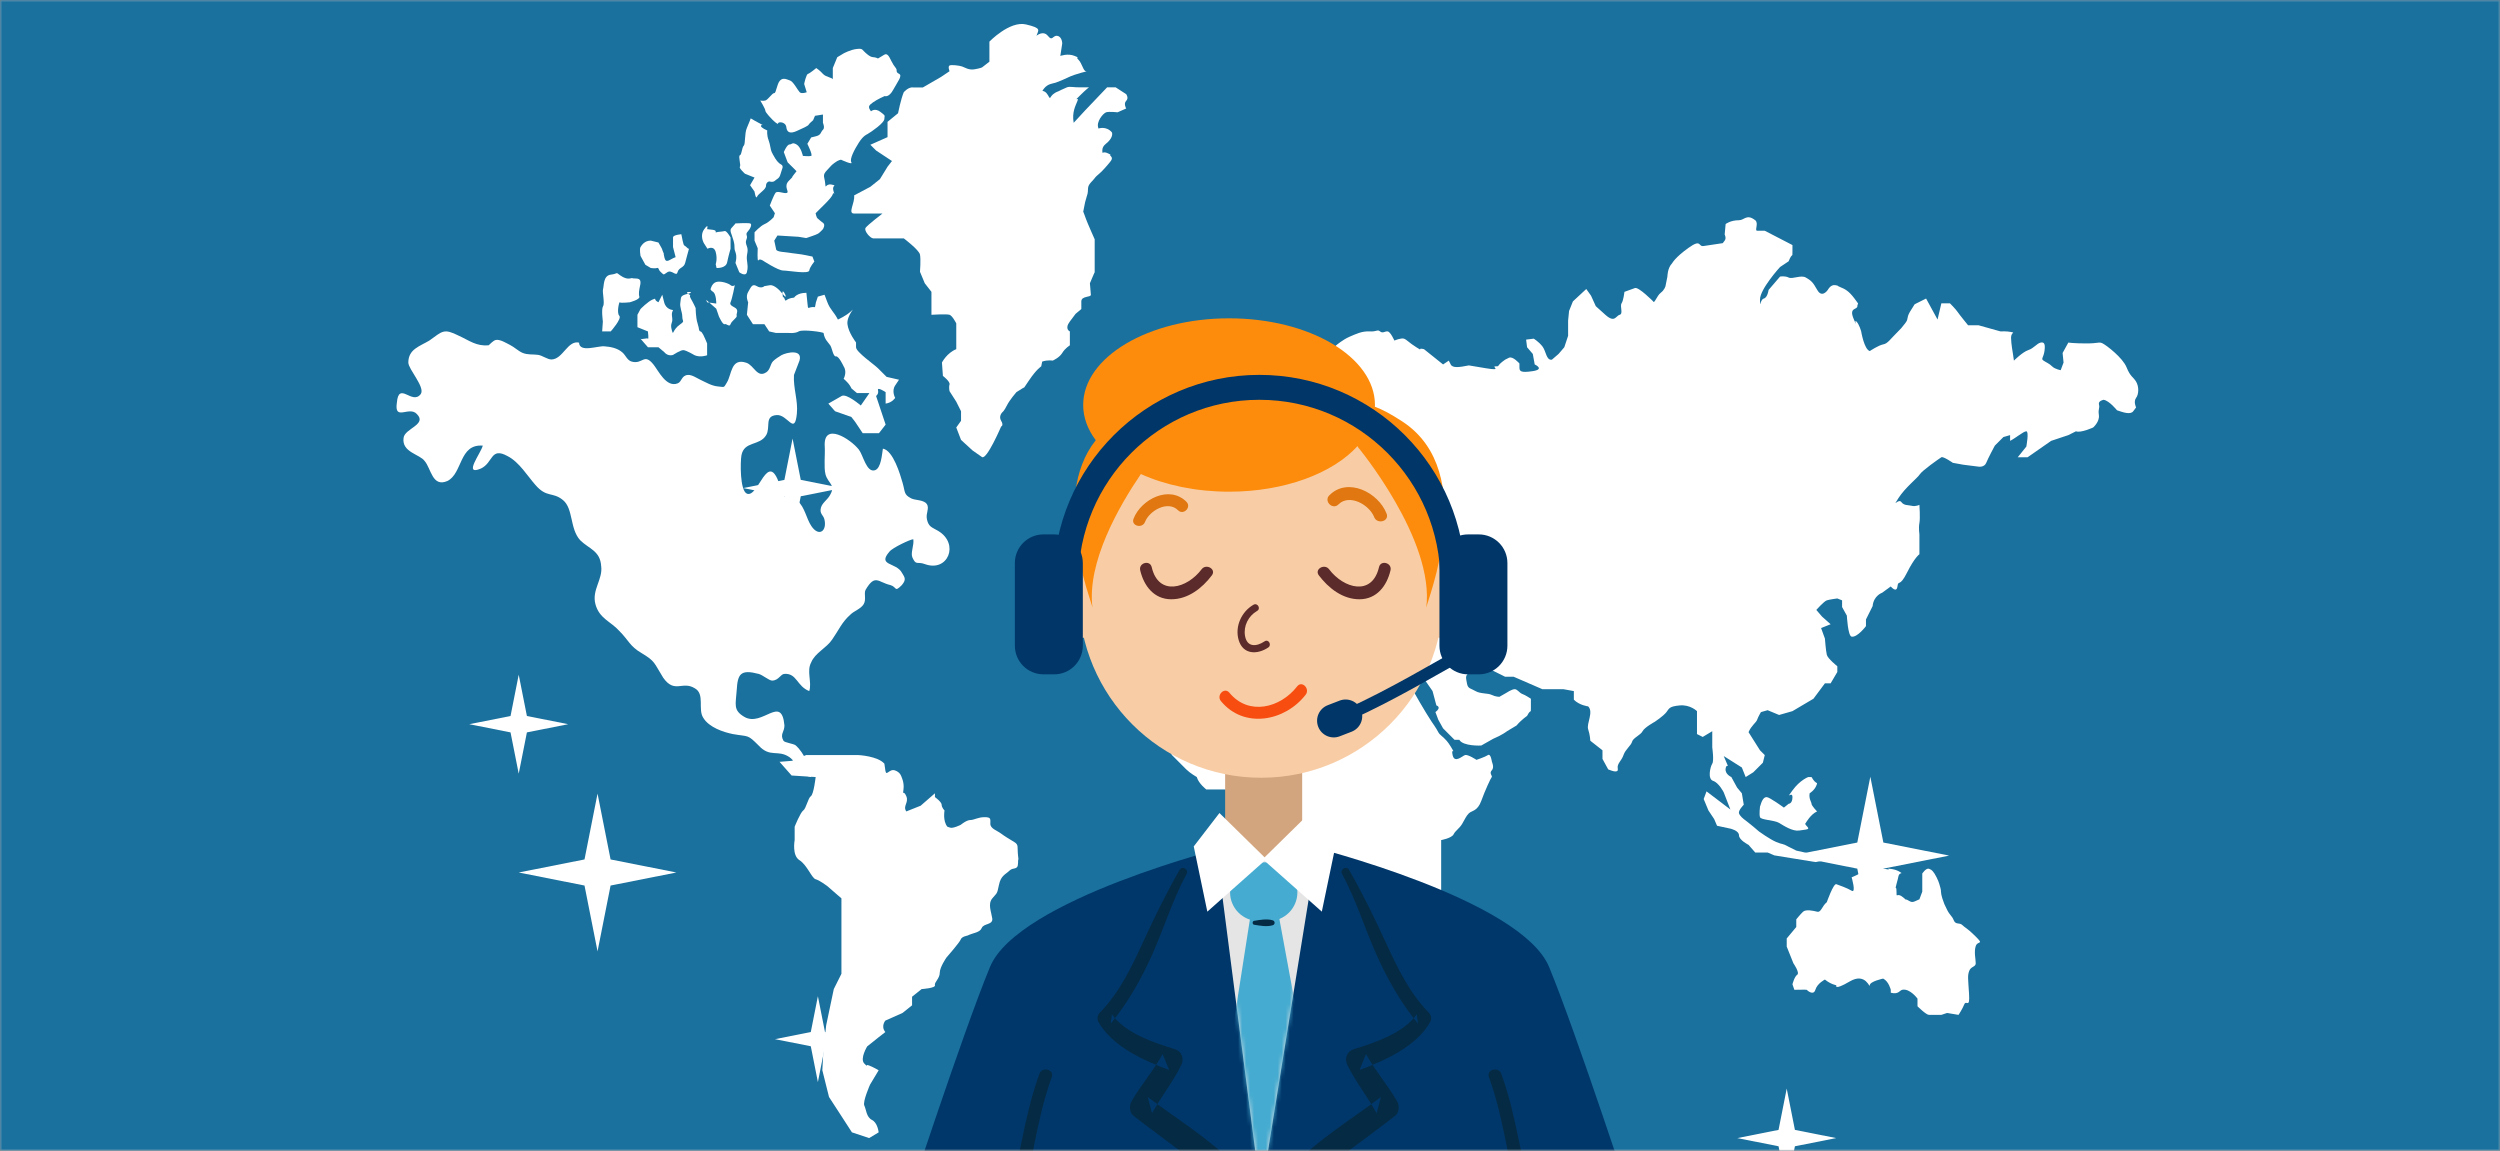 <?xml version="1.0" encoding="UTF-8" standalone="no"?>
<svg width="630px" height="290px" viewBox="0 0 630 290" version="1.1" xmlns="http://www.w3.org/2000/svg" xmlns:xlink="http://www.w3.org/1999/xlink">
    <rect x="0" y="0" width="630" height="290" fill="#808080" stroke="none"/>
    <!-- Generator: Sketch 41.1 (35376) - http://www.bohemiancoding.com/sketch -->
    <title>picture_get_started</title>
    <desc>Created with Sketch.</desc>
    <defs>
        <polygon id="path-1" points="0 0 630 0 630 290 0 290"></polygon>
        <mask id="mask-2" maskContentUnits="userSpaceOnUse" maskUnits="objectBoundingBox" x="0" y="0" width="630" height="290" fill="white">
            <use xlink:href="#path-1"></use>
        </mask>
        <mask id="mask-4" maskContentUnits="userSpaceOnUse" maskUnits="objectBoundingBox" x="0" y="0" width="630" height="290" fill="white">
            <use xlink:href="#path-1"></use>
        </mask>
        <polygon id="path-5" points="0.029 0.201 9.241 71.549 20.777 0.201 0.029 0.201"></polygon>
    </defs>
    <g id="Page-1" stroke="none" stroke-width="1" fill="none" fill-rule="evenodd">
        <g id="0-get-started" transform="translate(-405, -323)">
            <g id="Group-3">
                <g id="Group">
                    <g id="picture_get_started" transform="translate(405, 323)">
                        <mask id="mask-3" fill="white">
                            <use xlink:href="#path-1"></use>
                        </mask>
                        <g id="Feature-Items-Style-Copy" stroke="#EEEEEE" mask="url(#mask-2)" stroke-width="2" fill="#FFFFFF">
                            <use mask="url(#mask-4)" xlink:href="#path-1"></use>
                        </g>
                        <g id="Page-1" mask="url(#mask-3)">
                            <g transform="translate(-7, -124)">
                                <polygon id="Fill-1" fill="#1A719E" points="0 481 644 481 644 0 0 0"></polygon>
                                <g id="Group-73" stroke-width="1" fill="none" transform="translate(106.383, 129.87)">
                                    <g id="Group-32" fill="#FFFFFF">
                                        <path d="M102.097,84.983 C102.922,82.048 98.892,82.922 97.562,83.623 C97.053,83.891 95.789,84.754 95.398,85.188 C94.722,85.939 94.72,87.25 93.772,87.908 C91.424,89.539 90.674,86.202 88.679,85.538 C84.789,84.244 85.03,88.502 83.81,90.489 C82.929,91.923 83.341,91.685 81.464,91.505 C79.949,91.36 78.518,90.489 77.194,89.875 C76.313,89.467 75.006,88.549 73.999,88.613 C72.282,88.721 72.507,90.318 71.365,90.748 C68.486,91.833 66.557,87.55 65.279,85.972 C62.871,82.995 62.606,86.023 59.806,85.254 C58.645,84.934 58.329,83.675 57.414,82.902 C56.137,81.824 54.489,81.521 52.897,81.399 C51.159,81.264 46.65,83.068 46.534,80.471 C43.658,79.82 42.491,84.64 39.6,84.719 C38.61,84.745 37.288,83.706 36.23,83.558 C34.785,83.355 33.628,83.609 32.286,83.044 C31.24,82.603 30.185,81.564 29.101,81.035 C28.165,80.578 26.722,79.637 25.62,79.788 C24.882,79.891 23.847,81.148 23.723,81.157 C20.595,81.398 18.911,79.954 16.266,78.75 C12.417,76.824 12.176,77.547 8.808,79.954 C6.403,81.398 3.516,82.119 3.516,85.489 C3.516,87.174 7.846,91.747 6.643,93.432 C4.478,96.32 1.11,90.063 0.629,95.598 C-0.092,100.412 3.757,96.32 5.681,98.486 C8.327,101.134 2.554,102.097 2.313,104.503 C1.832,108.113 6.403,108.595 7.605,110.28 C9.289,112.205 9.53,117.02 13.379,115.334 C17.228,113.409 16.266,105.948 22.28,106.429 C21.798,108.355 17.228,114.131 21.798,112.205 C24.926,110.762 24.204,106.67 28.534,109.077 C31.421,110.521 33.586,114.131 35.51,116.298 C38.397,119.667 39.841,117.982 42.486,120.149 C45.132,122.314 44.17,127.37 46.816,130.257 C48.981,132.424 51.868,132.905 52.109,136.756 C52.59,140.125 49.703,142.773 50.665,146.383 C51.627,149.993 54.514,150.716 56.679,153.123 C59.085,155.53 59.326,156.973 62.213,158.658 C65.821,160.824 65.339,161.065 67.745,164.916 C70.632,169.008 72.556,165.638 75.683,167.564 C78.329,169.008 76.405,172.858 77.848,175.025 C79.292,177.431 82.9,178.635 85.306,179.117 C89.395,179.839 88.914,179.117 91.8,182.005 C94.687,185.133 96.612,182.968 99.499,184.893 C101.905,186.578 101.423,189.225 105.031,189.948 C105.031,187.781 103.107,183.69 101.183,182.005 C100.701,181.524 98.296,181.283 98.056,180.801 C97.093,179.117 98.296,178.635 98.296,176.95 C97.574,169.008 92.763,177.431 88.193,174.784 C85.306,173.099 86.027,171.655 86.268,168.045 C86.509,163.953 87.23,162.749 91.8,163.953 C92.763,164.194 94.447,165.638 95.169,165.638 C96.852,165.638 97.334,163.953 98.296,163.953 C101.423,163.713 101.423,167.081 104.55,168.285 C105.272,166.119 103.829,163.231 105.031,161.065 C105.994,158.658 108.881,157.455 110.324,155.288 C112.008,152.881 112.73,150.956 114.894,149.031 C115.857,148.068 117.541,147.587 118.262,146.383 C118.984,145.18 118.262,143.735 118.743,142.773 C121.149,138.681 121.87,140.848 124.998,141.57 C126.682,142.051 125.96,143.495 127.884,141.57 C129.088,140.125 128.606,139.644 127.884,138.44 C126.441,135.793 121.63,136.756 124.757,133.146 C125.479,132.182 130.05,130.017 130.771,130.017 C131.012,131.46 130.05,133.386 130.531,134.589 C131.492,136.754 131.733,135.554 133.653,136.272 C139.47,138.449 142.501,131.175 137.026,127.911 C135.483,126.99 134.615,126.947 134.194,124.956 C133.879,123.47 134.916,122.16 134.144,121.112 C133.358,120.046 131.227,120.234 130.236,119.72 C128.333,118.733 128.753,118.158 128.077,115.822 C127.453,113.663 125.71,107.678 123.109,107.183 C122.865,108.544 122.681,112.137 121.095,112.632 C118.97,113.297 118.139,108.833 117.059,107.445 C114.97,104.759 108.019,100.308 108.453,106.67 C108.582,108.557 108.182,111.918 108.64,113.65 C109.28,116.068 111.466,116.284 109.602,119.185 C108.943,120.211 107.819,120.882 107.491,122.074 C107.079,123.578 108.091,123.924 108.352,124.949 C109.11,127.92 106.996,129.55 105.079,126.695 C103.811,124.805 103.43,121.954 101.67,120.424 C100.981,119.827 98.981,119.806 98.285,119.187 C97.42,118.415 97.512,117.59 97.086,116.298 C94.074,107.157 91.769,119.72 88.848,118.534 C87.031,117.797 87.178,110.411 87.453,108.902 C88.127,105.209 92.044,106.564 93.69,103.787 C94.875,101.788 93.143,98.936 96.36,98.727 C99.153,98.546 100.866,103.954 101.429,98.366 C101.761,95.06 100.484,91.943 100.696,88.624 L102.097,84.983 Z" id="Fill-2"></path>
                                        <path d="M106.162,189.947 C106.162,189.947 105.681,194.279 104.959,194.762 C104.237,195.243 103.756,197.891 103.034,198.372 C102.313,198.853 100.87,202.463 100.87,202.463 L100.87,205.832 C100.87,205.832 100.148,209.683 102.072,210.887 C103.997,212.091 105.2,215.461 106.162,215.701 C107.124,215.941 109.049,217.386 109.049,217.386 L112.657,220.515 L112.657,227.494 L112.657,232.068 L112.657,239.529 L110.732,243.38 L108.808,252.526 L108.087,259.266 L107.846,263.839 L109.53,270.577 L112.657,275.391 L115.303,279.483 L119.633,280.927 L122.038,279.483 C122.038,279.483 121.798,277.076 120.355,276.354 C118.911,275.632 118.911,273.707 118.43,272.744 C117.949,271.781 119.873,267.449 119.873,267.449 L122.038,263.839 C122.038,263.839 120.835,263.116 119.633,262.636 C118.43,262.154 119.633,263.358 118.43,262.154 C117.227,260.95 119.152,257.821 119.152,257.821 C120.595,256.618 123.722,254.211 123.722,254.211 C122.52,252.767 123.722,251.322 123.722,251.322 L128.053,249.397 L130.458,247.471 L130.458,245.306 L132.864,243.38 C132.864,243.38 136.446,243.139 136.219,242.417 C135.991,241.695 137.434,240.733 137.434,239.288 C137.434,237.844 139.118,235.437 139.118,235.437 C139.118,235.437 142.486,231.586 142.727,230.864 C142.967,230.143 144.41,229.901 144.41,229.901 C145.854,229.179 147.538,229.179 148.019,227.976 C148.5,226.772 150.906,227.254 150.665,225.569 C150.424,223.884 149.496,221.959 150.682,220.515 C151.868,219.071 151.868,219.552 152.349,217.145 C152.83,214.738 154.032,214.498 154.995,213.535 C155.957,212.572 157.16,213.535 157.16,211.609 C157.16,209.683 157.401,211.85 157.16,209.683 C156.919,207.518 157.401,207.037 156.198,206.315 C154.995,205.593 153.793,204.87 152.83,204.148 C151.868,203.426 150.184,202.945 150.184,201.741 C150.184,200.538 150.424,200.056 148.741,200.056 C147.057,200.056 146.094,200.778 145.132,200.778 C144.17,200.778 142.727,201.982 142.727,201.982 C142.727,201.982 140.802,202.945 140.081,202.704 L139.359,202.463 C139.359,202.463 140.561,203.907 139.359,202.463 C138.156,201.019 138.637,198.372 138.637,198.372 C138.637,198.372 137.915,197.649 137.915,196.927 C137.915,196.205 136.219,195.002 136.219,195.002 L136.219,194.04 L132.623,197.168 L129.002,198.613 C128.053,197.168 129.711,196.446 129.002,194.762 C128.293,193.076 128.053,194.762 128.293,193.076 C128.533,191.392 127.812,189.947 127.812,189.947 C127.812,189.947 127.571,188.744 126.128,188.263 C124.685,187.781 123.963,189.947 123.722,188.263 L123.482,186.578 C123.482,186.578 125.166,188.503 123.482,186.578 C121.798,184.652 116.987,184.412 116.987,184.412 L113.378,184.412 L110.973,184.412 L108.087,184.412 L103.756,184.412 L100.177,185.857 L97.059,186.112 L100.105,189.559 L106.162,189.947 Z" id="Fill-4"></path>
                                        <path d="M130.844,16.172 C129.568,15.93 128.365,17.375 128.365,17.375 C127.644,19.06 126.923,22.67 126.923,22.67 L124.276,24.836 L124.276,28.687 L119.946,30.612 L121.39,32.057 L125.395,34.704 L124.276,36.149 L122.352,39.278 L119.946,41.203 L115.857,43.369 C116.097,45.295 114.173,47.942 115.857,47.942 L119.705,47.942 L123.002,47.942 C123.002,47.942 119.225,50.831 118.743,51.552 C118.263,52.274 119.946,54.2 120.668,54.2 L124.998,54.2 L128.365,54.2 C128.365,54.2 132.214,57.088 132.455,58.292 C132.696,59.495 132.455,62.624 132.455,62.624 L133.658,65.513 L135.342,67.679 L135.342,71.529 L135.342,73.455 C135.342,73.455 139.165,73.215 139.9,73.455 C140.634,73.696 141.596,75.621 141.596,75.621 L141.596,77.648 L141.596,80.194 L141.596,82.12 C139.191,83.082 137.988,85.49 137.988,85.49 L138.228,88.859 C138.228,88.859 140.127,90.303 139.9,91.025 C139.672,91.747 139.9,92.71 139.9,92.71 L141.596,95.357 L142.799,97.764 L142.799,100.172 L141.596,101.856 L142.799,104.985 L145.686,107.632 L148.092,109.318 C149.295,110.039 152.903,101.615 152.903,101.615 C152.903,101.615 153.624,101.375 152.903,100.172 C152.181,98.967 153.223,98.005 153.223,98.005 C153.223,98.005 153.624,97.764 154.346,96.321 C155.068,94.876 156.751,92.951 156.751,92.951 L158.676,91.747 C158.676,91.747 157.955,92.951 159.879,90.063 C161.804,87.174 163.006,86.452 163.006,86.452 L163.247,85.249 C163.247,85.249 161.804,85.73 163.247,85.249 C164.69,84.767 165.893,85.008 165.893,85.008 C165.893,85.008 167.577,84.286 168.298,83.082 C169.02,81.879 170.223,81.157 170.223,81.157 L170.223,78.991 L170.223,77.648 C170.223,77.648 168.779,77.065 170.223,75.14 L171.667,73.215 L173.11,72.011 L173.11,70.085 C173.11,68.641 175.575,69.12 175.515,68.4 L175.275,65.513 C175.275,65.513 176.477,62.641 176.477,62.753 L176.477,62.641 L176.477,59.255 L176.477,56.366 L176.477,54.44 C176.477,54.44 174.553,50.108 174.312,49.386 C174.072,48.664 173.591,47.461 173.591,47.461 L174.072,45.054 L174.553,43.369 C174.553,43.369 174.794,42.887 174.794,41.684 C174.794,40.481 175.996,39.759 176.477,39.036 C176.959,38.314 177.92,37.833 179.123,36.389 C180.326,34.945 181.289,34.223 180.567,33.501 C179.845,32.779 181.289,33.501 179.845,32.779 C178.402,32.057 178.402,33.26 178.402,32.057 C178.402,30.853 179.307,30.428 179.845,29.89 C181.289,28.447 180.815,27.483 180.815,27.483 C179.364,25.799 177.44,26.521 177.44,26.521 C176.718,24.836 178.642,22.67 179.364,22.429 C180.086,22.189 182.251,22.429 182.251,22.429 L184.416,21.467 C184.416,21.467 183.694,20.263 184.416,19.541 C185.138,18.819 184.416,17.856 184.416,17.856 L181.769,16.144 L179.604,16.144 L174.072,21.948 L171.185,25.077 C170.704,22.429 171.667,20.745 172.147,19.541 C172.628,18.338 170.944,20.023 172.628,18.338 C174.312,16.653 175.034,16.144 175.034,16.144 C175.034,16.144 174.553,16.117 172.869,16.144 C171.185,16.172 170.223,15.853 169.501,16.132 C168.779,16.412 167.336,17.134 167.336,17.134 C164.69,18.097 165.652,19.782 164.69,18.097 C163.728,16.412 162.766,17.615 163.728,16.412 C164.69,15.209 165.893,15.209 166.615,14.968 C167.336,14.727 168.726,14.153 169.501,13.765 C171.907,12.561 175.034,12.079 174.312,12.079 C173.591,12.079 173.35,10.154 172.388,9.192 C171.426,8.228 173.11,8.951 171.426,8.228 C169.742,7.506 167.818,8.228 167.818,8.228 L168.298,5.1 C168.298,5.1 168.298,3.415 167.096,3.174 C165.893,2.934 165.893,4.667 164.69,3.174 C163.487,1.682 161.804,3.151 161.804,3.151 C162.284,1.682 163.247,1.249 159.157,0.286 C155.068,-0.677 149.948,4.619 149.948,4.619 L149.948,7.988 L149.948,9.673 L148.092,11.117 C148.092,11.117 147.61,11.358 146.167,11.598 C144.724,11.839 143.762,11.117 143.04,10.876 C142.318,10.636 140.368,10.395 139.9,10.636 C139.432,10.876 139.9,12.079 139.9,12.079 L137.747,13.524 L133.176,16.172 L130.844,16.172 Z" id="Fill-6"></path>
                                        <path d="M230.11,89.099 C230.11,89.099 232.035,95.117 230.11,96.079 C228.186,97.042 227.855,98.486 226.817,98.486 C225.781,98.486 225.54,99.931 224.337,100.652 C223.135,101.375 219.767,105.707 219.767,105.707 C219.767,105.707 219.767,108.924 221.209,109.362 C222.653,109.799 225.366,110.761 225.366,110.761 C225.366,110.761 225.69,111.725 226.817,110.761 C227.945,109.799 228.908,111.189 228.908,111.189 C228.908,111.189 231.099,115.334 230.966,115.334 C230.832,115.334 226.817,117.02 226.817,117.02 C226.817,117.02 227.604,114.612 225.369,115.816 C223.135,117.02 223.135,119.185 221.932,121.111 C220.729,123.036 218.083,130.017 217.12,130.257 C216.158,130.498 217.842,130.017 216.158,130.498 C214.474,130.979 212.55,131.701 211.828,131.942 C211.106,132.182 209.182,133.247 210.144,133.798 C211.106,134.349 210.625,131.701 212.309,136.515 C213.993,141.328 213.512,144.217 212.309,143.254 C211.106,142.292 211.059,142.499 209.88,141.914 C208.701,141.328 207.498,142.98 206.535,141.914 C205.573,140.847 204.131,141.914 204.131,141.914 L204.131,144.698 L204.131,148.309 C205.814,149.031 205.333,150.234 206.535,150.234 C207.738,150.234 205.333,152.881 209.422,152.16 C213.512,151.438 214.474,149.993 215.677,149.512 C216.879,149.031 219.526,148.79 219.526,148.068 C219.526,147.346 220.247,145.661 220.247,145.661 L220.969,143.735 L221.691,141.914 C223.616,141.57 225.059,141.914 225.059,141.914 L232.035,147.827 L233.238,151.197 L235.403,150.956 L237.087,149.031 L235.884,147.586 L235.643,146.142 L237.087,147.105 L233.718,141.914 C233.718,141.914 235.884,142.05 237.087,143.013 C238.289,143.977 239.492,144.698 239.492,144.698 C240.695,146.142 241.416,147.586 240.936,149.031 C240.455,150.474 240.035,150.474 241.086,151.197 C242.139,151.919 243.822,153.372 244.063,152.285 C244.303,151.197 243.822,150.716 244.063,149.993 L244.303,149.271 C244.303,149.271 245.747,147.346 246.709,147.346 C247.671,147.346 248.152,149.031 248.152,149.031 C248.152,149.031 248.874,150.474 248.152,151.197 C247.43,151.919 248.474,152.675 248.474,152.675 L252.482,152.675 C253.926,153.363 255.369,152.675 255.369,152.675 C256.572,153.845 257.053,155.048 257.053,155.048 L257.053,157.936 L255.85,159.14 L253.204,159.14 L251.52,157.936 L249.355,159.14 L246.709,159.14 C246.709,159.14 243.341,155.288 242.619,155.529 C241.898,155.77 241.176,160.343 240.455,159.14 C239.733,157.936 241.176,156.01 239.733,157.936 L238.289,159.861 C238.289,159.861 240.213,160.343 238.289,159.861 L236.365,159.38 C236.365,159.38 229.389,155.288 229.148,154.085 C228.908,152.881 227.945,151.438 227.945,151.438 L226.817,149.993 L222.172,151.438 L218.323,152.16 L213.271,152.881 L210.384,154.325 L207.017,156.01 C207.017,156.01 203.408,157.695 204.131,158.418 C204.852,159.14 204.035,161.546 204.035,161.546 L204.035,163.231 L202.686,165.638 L199.559,167.082 C196.913,168.045 196.673,170.933 196.432,171.655 C196.192,172.377 196.432,175.266 196.432,175.266 L196.325,177.673 L196.325,180.561 L194.989,182.486 L195.951,184.411 C195.951,184.411 198.598,187.059 199.559,188.022 C200.522,188.985 202.206,189.947 202.206,189.947 C202.686,191.632 204.611,193.077 204.611,193.077 L207.979,193.077 L212.069,193.077 L216.879,193.077 L220.729,193.077 L223.135,194.761 L226.021,194.761 L226.817,197.89 L226.021,200.778 L226.021,202.463 L226.817,203.907 L228.186,205.111 L229.389,207.759 L229.63,209.684 L230.351,212.331 L232.276,214.016 C232.276,214.016 233.238,215.942 232.035,216.905 C230.832,217.867 230.832,219.07 230.11,219.552 L229.389,220.033 L229.63,224.847 L231.073,229.901 L231.794,231.586 L233.478,232.67 L234.44,234.956 L235.643,238.085 L236.365,239.77 L236.606,242.899 C236.606,242.899 238.049,241.936 239.011,242.899 C239.973,243.861 243.157,243.691 244.063,242.899 C245.987,241.214 250.077,239.529 250.077,239.529 L252.964,237.603 L255.128,235.197 L257.053,232.67 L257.053,230.624 L257.053,228.698 L258.737,226.292 L257.534,224.847 L257.053,223.163 L258.737,222.199 L261.864,220.515 L263.789,218.589 L263.789,215.942 L263.789,212.091 L263.789,209.684 L263.789,207.517 L263.789,205.832 C263.789,205.832 266.435,205.352 266.916,204.389 C267.397,203.426 268.359,202.945 269.081,201.741 C269.803,200.538 270.043,199.816 270.764,199.093 C271.486,198.371 272.93,198.613 273.892,195.964 C274.854,193.317 276.298,190.188 276.538,189.947 C276.779,189.707 275.816,188.985 276.538,188.263 C277.26,187.541 276.578,186.096 276.578,186.096 C276.578,186.096 276.298,183.93 275.576,184.411 C274.854,184.893 272.689,185.615 272.689,185.615 C272.689,185.615 270.524,184.171 269.803,184.411 C269.081,184.653 267.156,186.578 266.675,184.411 C266.194,182.246 267.637,184.653 266.194,182.246 C265.836,181.65 265.494,181.186 265.174,180.812 C264.199,179.675 263.428,179.359 263.067,178.635 C262.586,177.673 261.383,175.987 261.383,175.987 C259.94,173.822 256.572,168.045 256.331,167.323 C256.09,166.601 256.331,163.953 256.331,163.953 L257.293,162.027 L261.623,168.285 L262.586,171.896 C262.586,171.896 264.029,172.297 262.345,173.581 L263.067,175.506 L264.27,177.673 L267.156,180.561 L268.359,180.561 C268.359,180.561 267.397,178.876 268.359,180.561 C269.321,182.246 273.892,182.005 273.892,182.005 L276.869,180.32 C279.184,179.357 280.387,178.395 280.387,178.395 L282.793,176.95 C283.996,175.506 285.439,174.543 285.439,174.543 C286.401,172.618 286.401,174.063 286.401,172.618 L286.401,170.211 C286.401,170.211 284.957,169.249 284.235,169.007 C283.514,168.768 283.033,167.804 282.311,167.804 C281.59,167.804 280.147,168.768 280.147,168.768 L278.462,169.73 C278.462,169.73 277.5,169.73 276.538,169.249 C275.576,168.768 273.652,169.007 272.449,168.285 C271.246,167.564 270.524,167.742 270.284,166.329 C270.043,164.917 269.803,164.434 270.764,163.713 C271.727,162.991 273.17,162.027 273.17,162.027 L274.614,162.027 L279.906,164.675 L282.072,164.675 L289.288,167.804 L294.58,167.804 L297.226,168.285 L297.226,170.452 C298.67,171.896 300.834,172.137 300.834,172.137 C302.278,173.581 300.354,176.47 300.834,177.914 C301.316,179.357 301.382,180.802 301.382,180.802 L304.443,183.208 L304.443,185.375 L305.887,188.022 C307.089,188.503 308.533,188.985 308.292,187.781 C308.051,186.578 309.255,185.856 309.735,184.411 C310.217,182.968 311.66,182.005 311.901,181.042 C312.141,180.079 314.065,179.357 314.546,178.395 C315.028,177.432 317.674,175.987 317.674,175.987 C317.674,175.987 319.838,174.543 320.56,173.581 C321.282,172.618 321.282,172.137 323.928,171.896 C326.574,171.655 328.258,173.34 328.258,173.34 L328.258,175.266 L328.258,176.95 L328.258,179.117 L329.701,179.839 L332.107,178.395 L332.107,182.486 C332.107,182.486 332.589,185.856 332.107,186.578 C331.627,187.3 330.851,190.429 332.321,190.91 C333.791,191.392 334.994,193.799 334.994,193.799 L336.678,198.131 L330.664,193.557 L329.943,195.483 L331.145,198.371 L332.589,200.538 L333.31,202.222 L336.678,202.945 C336.678,202.945 338.842,203.426 338.842,204.629 C338.842,205.832 341.248,207.036 341.248,207.036 L342.932,208.962 L346.06,208.962 L347.743,209.684 L358.088,211.368 L363.621,210.406 L357.606,209.443 L353.277,208.48 L351.352,207.517 C349.668,206.555 349.909,207.036 348.225,206.314 C346.541,205.592 343.894,203.667 343.894,203.667 C341.97,201.982 340.046,200.538 340.046,200.538 C340.046,200.538 339.084,199.816 338.842,199.093 C338.602,198.371 340.046,196.927 340.046,196.927 C339.805,195.483 339.565,194.039 339.565,194.039 L338.362,192.595 L336.918,189.947 C336.918,189.947 335.234,189.225 335.475,187.781 C335.716,186.338 336.437,188.022 335.716,186.338 C334.994,184.653 336.437,188.022 335.716,186.338 L334.994,184.653 L339.565,187.541 L340.526,189.947 L342.451,188.744 L344.857,186.338 L345.338,184.411 L344.135,183.208 L341.248,178.635 C341.97,176.95 343.173,176.228 343.414,175.506 C343.654,174.784 344.375,173.581 344.375,173.581 L346.06,173.1 L348.946,174.303 L352.314,173.34 L357.606,170.211 L360.493,166.329 L361.936,166.329 L363.621,163.472 L363.621,162.027 C363.621,162.027 361.214,160.102 360.974,159.14 C360.734,158.177 360.493,155.048 360.493,155.048 L359.531,152.4 L361.936,151.438 L359.772,149.512 L358.328,147.827 C358.328,147.827 360.252,145.661 360.974,145.42 C361.696,145.179 363.621,144.939 363.621,144.939 L364.824,145.42 L364.824,147.105 L366.026,149.271 C366.026,149.271 366.28,154.408 367.229,154.567 C368.672,154.807 370.838,151.919 370.838,151.919 L370.838,150.234 L372.521,146.865 C372.761,144.217 374.926,143.495 374.926,143.495 L377.092,141.914 C377.092,141.914 378.535,143.703 378.775,141.914 C379.016,140.125 379.256,142.292 381.181,138.44 C383.106,134.589 384.309,133.798 384.309,133.798 L384.309,128.813 C384.309,128.813 384.068,127.128 384.309,125.925 C384.548,124.721 384.309,121.352 384.309,121.352 C384.309,121.352 383.346,121.833 382.384,121.593 C381.422,121.352 380.46,121.593 379.738,120.629 C379.016,119.667 377.333,122.314 379.016,119.667 C380.7,117.02 383.801,114.612 384.415,113.65 C385.03,112.687 389.36,109.646 389.841,109.362 C390.322,109.077 392.728,110.761 392.728,110.761 L395.375,111.242 L399.223,111.725 C399.223,111.725 400.666,111.964 401.148,110.761 C401.629,109.558 403.312,106.429 403.312,106.429 L405.478,104.263 L407.161,103.781 L407.161,105.226 C408.604,104.504 410.529,102.819 411.251,102.819 C411.973,102.819 411.251,106.67 411.251,106.67 L409.086,109.362 L407.402,109.362 L411.572,109.362 L417.505,105.226 L421.836,103.781 L423.76,102.819 C424.963,103.3 428.09,101.856 428.09,101.856 C428.09,101.856 429.774,100.412 429.533,98.727 C429.293,97.042 429.821,97.042 429.557,96.079 C429.293,95.117 430.736,94.876 430.736,94.876 C432.18,95.117 434.104,97.524 434.104,97.524 C435.548,98.005 437.472,98.727 438.193,97.764 L438.915,96.802 C438.915,96.802 438.193,95.357 438.915,94.395 C439.637,93.432 439.637,91.506 438.915,90.303 C438.193,89.099 437.472,89.099 436.51,86.693 C435.548,84.286 431.458,81.157 430.495,80.675 C429.533,80.194 429.533,80.675 426.406,80.675 C423.278,80.675 421.836,80.462 421.836,80.462 L420.392,83.082 L420.633,85.49 L419.911,87.415 C419.911,87.415 418.467,87.174 417.746,86.452 C417.024,85.73 416.303,85.49 415.581,85.008 C414.859,84.527 415.581,84.286 415.821,82.601 C416.062,80.916 415.821,80.248 414.859,80.462 C413.897,80.675 413.176,81.879 411.731,82.361 C410.289,82.842 408.124,85.008 408.124,85.008 L407.883,83.323 C407.883,83.323 407.402,80.675 407.402,79.231 C407.402,77.788 408.604,78.028 407.402,77.788 C406.199,77.547 404.756,77.648 404.756,77.648 L399.223,76.103 L396.577,76.103 C396.577,76.103 394.412,73.455 393.931,72.733 C393.449,72.011 392.006,70.567 392.006,70.567 L389.841,70.567 L388.879,74.659 L385.992,69.363 L383.106,70.808 L381.903,72.733 C380.941,74.418 381.662,74.418 380.7,75.621 L379.738,76.824 C379.738,76.824 382.865,73.696 379.738,76.824 C376.611,79.954 376.37,80.675 375.167,80.916 C373.965,81.157 371.799,82.601 371.799,82.601 C370.356,82.12 369.635,77.648 369.635,77.648 C369.635,77.648 369.153,75.862 368.432,75.14 C367.709,74.418 368.912,77.306 367.709,74.418 C366.507,71.529 368.672,72.252 368.672,71.289 C368.672,70.326 369.394,71.289 367.95,69.363 C366.507,67.438 365.545,66.957 364.342,66.475 C363.139,65.993 364.342,66.235 363.139,65.993 C361.936,65.753 361.214,67.197 361.214,67.197 C361.214,67.197 359.772,69.363 358.569,67.197 C357.366,65.031 356.885,64.79 355.682,64.068 C354.479,63.346 352.314,64.549 351.352,64.068 C350.389,63.587 349.187,63.831 349.187,63.831 L346.3,67.197 C346.3,67.197 346.06,69.122 345.098,69.363 C344.135,69.604 344.135,72.252 344.135,69.604 C344.135,66.957 349.187,61.42 349.187,61.42 L351.352,59.976 C352.314,57.57 352.314,59.255 352.314,57.57 L352.314,55.885 L345.338,52.275 L343.414,52.275 C342.692,52.275 343.881,50.366 342.932,49.627 C340.768,47.942 340.204,49.627 338.842,49.627 C336.678,49.627 335.475,50.589 335.475,50.589 L335.234,53.237 C335.234,53.237 335.716,54.127 335.234,54.765 L334.753,55.404 C334.753,55.404 339.565,54.682 334.753,55.404 L329.943,56.125 C329.943,56.125 331.385,55.885 329.943,56.125 C328.499,56.366 329.461,54.2 326.094,56.607 C322.726,59.014 322.004,60.458 322.004,60.458 C320.801,61.661 320.801,63.827 320.801,63.827 L320.32,66.235 C320.32,66.235 320.08,67.197 319.116,67.919 C318.155,68.641 317.493,70.808 317.223,70.085 C317.223,70.085 313.554,66.376 312.622,66.716 L309.976,67.679 C309.976,67.679 309.735,69.844 309.255,70.567 C308.773,71.289 309.735,73.214 308.773,73.455 C307.811,73.696 307.57,75.621 305.165,73.455 L302.759,71.289 L301.556,68.641 L300.354,66.957 L296.986,70.085 L296.024,72.492 L295.782,74.899 L295.782,76.343 L295.782,78.75 L294.821,81.638 L293.377,83.323 L291.693,84.767 C290.25,85.008 290.25,82.601 289.288,81.397 C288.325,80.194 287.123,79.472 287.123,79.472 L285.199,79.713 L285.439,81.638 L286.883,83.323 L287.363,85.97 C287.363,85.97 290.009,87.174 286.883,87.655 C283.755,88.136 283.514,87.655 283.514,86.693 L283.514,85.73 C283.514,85.73 281.831,83.804 280.868,84.286 L279.906,84.767 C279.906,84.767 282.311,83.082 279.906,84.767 C277.5,86.452 278.703,86.452 277.5,86.452 C276.298,86.452 279.425,87.655 275.094,86.933 L270.764,86.211 C270.764,86.211 273.17,85.73 270.764,86.211 C268.359,86.693 266.675,86.933 266.194,85.97 L265.713,85.008 L264.27,85.97 L259.459,82.12 C257.534,81.638 259.459,82.842 257.534,81.638 C255.61,80.435 255.128,79.713 254.407,79.472 C253.685,79.231 252.002,79.954 252.002,79.954 C252.002,79.954 251.039,77.75 250.317,77.648 C249.596,77.547 249.115,78.231 248.393,77.648 C247.671,77.065 247.671,77.75 245.747,77.648 C243.822,77.547 242.379,78.269 240.695,78.991 C239.011,79.713 237.328,81.157 237.328,81.157 L235.162,83.323 C234.681,85.008 231.554,86.693 231.554,86.693 L230.11,89.099 Z" id="Fill-8"></path>
                                        <path d="M367.229,215.22 C367.229,215.22 368.431,219.312 367.229,218.589 C366.026,217.867 364.102,217.23 363.38,216.947 C362.658,216.664 360.974,221.477 360.974,221.477 C359.772,222.44 359.531,224.125 358.568,223.885 C357.606,223.644 355.682,223.209 354.96,223.907 C354.239,224.607 353.277,225.81 353.277,225.81 L353.277,227.736 L350.87,230.623 L350.87,232.669 L352.555,236.881 C352.555,236.881 354.239,239.289 353.517,239.77 C352.795,240.251 352.315,242.176 352.315,242.176 L352.795,243.559 C352.795,243.559 355.922,243.496 355.922,243.559 C355.922,243.621 357.606,245.181 358.088,243.559 C358.568,241.936 360.493,240.973 360.493,240.973 C361.936,242.176 363.38,242.417 363.38,242.417 C363.38,242.417 362.658,243.862 366.748,241.454 C370.838,239.047 371.8,243.38 371.8,242.417 C371.8,241.454 375.167,240.733 375.167,240.733 C376.611,241.454 377.092,243.559 377.092,243.559 L377.092,244.293 C379.016,244.824 379.335,243.699 379.978,243.559 C381.902,243.14 383.827,245.787 383.827,245.787 L383.827,247.713 C383.827,247.713 385.992,249.878 386.714,249.878 L389.841,249.878 L391.285,249.397 L394.171,249.878 C394.171,249.878 395.134,248.435 395.614,247.23 C396.095,246.027 397.058,248.435 396.817,244.584 C396.577,240.733 396.412,240.01 396.855,238.807 C397.299,237.604 398.501,237.844 398.501,236.881 C398.501,235.919 398.021,233.993 398.501,232.549 C398.983,231.105 400.666,232.309 398.501,230.142 C396.337,227.976 395.855,227.976 395.134,227.254 C394.411,226.531 393.45,227.254 392.969,226.051 C392.487,224.847 392.006,224.847 391.285,223.402 C390.563,221.959 390.563,221.959 390.082,220.515 C389.601,219.07 389.841,218.589 389.601,217.867 C389.36,217.145 389.36,216.664 388.638,215.22 C387.917,213.776 387.436,213.294 386.714,213.053 C385.992,212.813 385.03,214.256 385.03,214.256 L385.03,218.83 L384.309,220.755 C382.624,221.477 382.624,221.718 381.422,220.996 C380.219,220.274 381.902,221.718 380.219,220.274 C378.535,218.83 378.535,220.755 378.535,218.83 C378.535,216.905 378.054,218.83 378.535,216.905 C379.016,214.979 378.775,216.183 379.016,214.979 C379.257,213.776 380.46,214.498 379.257,213.776 C378.054,213.053 376.37,213.027 376.37,213.027 C376.37,213.027 377.448,213.48 375.226,213.027 C373.003,212.572 371.319,213.027 371.319,213.027 C370.116,214.016 367.229,215.22 367.229,215.22" id="Fill-10"></path>
                                        <path d="M355.682,201.5 C354.961,201.982 357.366,202.945 355.682,203.185 L353.998,203.426 C352.315,203.667 350.149,202.222 348.946,201.5 C347.743,200.778 344.376,200.778 344.135,200.056 C343.894,199.333 344.135,197.409 344.135,197.409 C344.616,195.724 345.097,195.001 345.819,195.001 C346.541,195.001 350.161,197.649 350.161,197.649 L351.352,196.687 C351.352,196.687 352.315,196.687 352.315,195.001 C352.315,193.317 350.389,195.965 352.315,193.317 C354.239,190.669 356.294,189.947 356.294,189.947 L357.125,189.947 C358.328,192.114 358.809,190.911 358.328,192.114 C357.847,193.317 356.644,194.039 356.644,194.039 C356.403,195.483 357.125,196.232 357.125,196.701 C357.125,197.168 358.513,198.613 358.513,198.613 C356.885,199.333 355.682,201.5 355.682,201.5" id="Fill-12"></path>
                                        <path d="M56.679,63.346 C55.717,62.624 56.439,63.106 54.514,63.346 C52.59,63.587 52.831,66.235 52.59,66.957 C52.349,67.679 53.071,70.567 52.59,71.289 C52.109,72.011 52.539,75.14 52.539,75.14 L52.362,77.648 L54.52,77.648 C54.52,77.648 57.401,74.418 56.679,73.696 C55.958,72.973 56.671,70.046 56.795,70.307 C56.92,70.567 59.325,70.307 59.325,70.307 C59.325,70.307 61.971,69.604 61.731,68.882 C61.49,68.16 61.746,66.957 61.746,66.957 C62.212,65.031 62.212,64.309 60.769,64.309 C59.325,64.309 60.528,64.068 59.325,64.309 C58.122,64.549 56.679,63.346 56.679,63.346" id="Fill-14"></path>
                                        <path d="M66.542,70.307 C65.099,69.604 66.302,69.123 65.099,69.604 C63.896,70.085 62.023,72.011 62.023,72.011 L61.25,73.455 L61.25,76.584 L63.896,77.648 C63.896,77.648 64.137,79.713 63.896,79.472 C63.655,79.232 62.314,79.752 62.023,79.491 L63.896,81.638 L66.542,81.638 L67.985,82.842 C68.947,84.046 70.22,83.564 70.22,83.564 C70.22,83.564 72.075,82.36 72.796,82.36 C73.518,82.36 75.683,83.658 75.683,83.658 C77.127,84.286 78.811,83.658 78.811,83.658 L78.811,81.879 L78.811,80.675 C78.089,78.991 77.608,77.75 77.127,77.648 C76.645,77.547 76.886,77.065 76.405,75.62 C75.924,74.177 75.924,71.77 75.924,71.77 C75.924,71.77 75.443,70.66 74.721,69.41 C73.999,68.16 75.203,68.882 73.999,68.16 C72.796,67.437 76.165,67.679 73.999,68.16 C71.834,68.641 72.315,69.084 72.075,70.307 C71.834,71.53 72.556,72.733 72.556,73.936 C72.556,75.139 73.261,75.007 72.075,75.821 C69.91,77.306 70.391,78.991 69.91,77.306 C69.429,75.62 70.151,75.62 70.03,74.417 C69.91,73.214 69.808,73.214 70.22,72.252 C70.22,72.252 68.467,72.213 67.985,70.307 L67.505,68.401 L66.542,70.307 Z" id="Fill-16"></path>
                                        <path d="M93.244,66.234 C93.244,66.234 92.523,66.956 91.32,66.234 C90.117,65.512 89.876,66.526 89.154,67.704 C88.433,68.882 89.154,70.307 89.154,70.307 L88.834,73.455 L90.357,75.821 L93.244,75.821 L94.447,77.648 L96.131,78.028 L99.258,78.028 C99.258,78.028 100.942,78.231 101.904,77.648 C102.866,77.065 108.124,77.822 108.159,78.063 C108.399,79.713 109.362,80.435 109.843,81.157 C110.324,81.879 110.564,84.07 111.286,83.938 C112.008,83.805 113.211,86.452 113.211,86.452 C114.173,87.896 113.211,89.581 113.211,89.581 C114.895,91.025 115.159,91.988 115.159,91.988 L116.578,93.191 L119.706,93.191 L117.54,96.32 C117.54,96.32 113.947,93.217 112.729,93.913 L109.362,95.839 L111.046,97.764 L115.159,99.209 L116.097,100.412 L118.022,103.3 L119.706,103.3 L122.111,103.3 L123.795,101.134 L121.389,93.913 C121.389,93.913 122.111,93.432 121.871,92.469 C121.63,91.506 123.795,92.951 123.795,92.951 L123.795,95.839 C125.479,95.598 126.2,94.395 126.2,94.395 C126.2,94.395 125.238,92.71 126.2,91.266 L127.163,89.821 L124.036,89.099 C124.036,89.099 122.833,87.896 121.871,86.934 C120.909,85.97 116.338,82.842 116.338,81.638 L116.338,80.435 C116.338,80.435 114.413,77.946 114.173,75.821 C113.932,73.696 116.385,71.288 115.159,72.493 C113.932,73.696 111.767,74.658 111.767,74.658 C110.805,72.733 109.843,72.213 109.121,70.307 L108.399,68.401 L106.715,68.882 L106.235,70.307 L105.994,71.53 C104.069,71.288 104.31,72.694 104.069,70.307 L103.828,67.919 L103.828,67.919 C101.424,67.919 100.74,69.123 100.74,69.123 C98.296,69.363 98.777,70.567 98.296,69.363 C97.815,68.16 98.055,70.326 97.815,68.16 C97.574,65.994 99.739,70.567 97.815,68.16 C95.89,65.753 94.687,65.993 94.687,65.993 L93.244,66.234 Z" id="Fill-18"></path>
                                        <path d="M110.484,11.278 L110.484,14.165 C110.484,13.684 108.72,13.578 107.999,12.749 C107.277,11.919 106.314,11.278 106.314,11.278 C106.314,11.278 104.711,12.616 104.23,12.749 C103.749,12.882 103.267,15.289 103.267,15.289 L103.909,17.375 C103.909,17.375 102.626,17.856 102.145,17.375 C101.664,16.893 100.541,14.7 99.74,14.433 C98.937,14.165 97.975,13.578 97.174,14.433 C96.372,15.289 96.211,17.642 95.73,17.589 C95.249,17.535 94.126,19.301 93.485,19.461 C92.843,19.621 92.202,19.461 92.202,19.461 C92.202,19.461 93.485,21.547 93.485,22.028 C93.485,22.509 95.249,24.275 95.249,24.275 C95.249,24.275 96.692,25.719 96.692,25.237 C96.692,24.756 98.617,24.756 98.777,26.2 C98.937,27.644 99.9,27.805 101.343,27.163 C102.786,26.521 104.23,25.879 104.39,25.558 C104.551,25.237 105.513,24.435 105.513,24.435 L105.994,23.312 L107.999,22.991 L107.999,25.077 C107.999,25.077 108.56,26.36 107.999,26.841 C107.438,27.323 107.597,28.126 106.314,28.447 L105.031,28.767 L104.069,30.372 C104.069,30.372 105.513,33.26 105.031,33.421 C104.551,33.581 102.947,33.421 102.947,33.421 C102.947,33.421 102.466,31.175 101.343,30.533 C100.22,29.89 100.22,30.533 99.579,30.533 C98.937,30.533 98.136,32.458 98.136,32.458 L99.098,35.025 L101.343,37.271 L100.22,38.716 C100.22,38.716 100.862,38.235 99.418,39.679 C97.975,41.123 99.579,42.406 98.937,42.727 C98.296,43.048 96.532,42.085 96.051,42.727 C95.57,43.369 94.607,45.937 94.607,45.937 L95.89,47.862 L95.57,48.878 C95.57,48.878 94.447,50.109 93.325,50.59 C92.202,51.071 90.758,52.676 90.758,52.676 L90.758,54.765 L91.56,56.687 C91.56,56.687 91.4,60.217 91.72,59.736 C92.041,59.254 92.843,59.78 92.843,59.78 C92.843,59.78 96.692,62.303 97.975,62.303 C99.258,62.303 104.39,63.266 104.551,62.303 C104.711,61.341 105.834,60.057 105.834,60.057 L105.352,58.773 C105.352,58.773 105.192,58.773 103.749,58.452 C102.306,58.131 100.22,57.971 99.418,57.81 C98.617,57.65 96.372,57.65 96.211,57.008 C96.051,56.366 95.73,54.765 95.73,54.765 L96.532,53.478 L101.824,53.799 L103.749,54.12 C103.749,54.12 106.314,53.317 106.796,52.996 C107.277,52.676 107.999,51.873 107.999,51.873 C107.999,51.873 108.72,50.75 107.999,50.269 C107.277,49.787 106.635,49.092 106.314,48.878 C105.994,48.664 106.956,49.306 106.635,49.092 C106.314,48.878 106.154,47.862 106.154,47.862 C106.154,47.862 106.635,47.381 107.277,46.739 C107.918,46.097 110.324,43.851 110.484,43.048 C110.645,42.246 111.126,43.85 110.645,42.246 C110.163,40.641 111.767,40.962 110.163,40.641 C108.56,40.32 108.72,42.085 108.56,40.32 C108.4,38.556 107.757,38.342 109.041,37.004 C110.324,35.667 109.864,35.988 110.896,35.186 C111.928,34.384 112.569,34.384 112.569,34.384 C112.569,34.384 115.664,35.828 115.159,35.025 C114.654,34.223 115.937,31.816 117.06,30.051 C118.182,28.286 119.144,27.965 119.144,27.965 C120.267,27.323 123.475,25.077 123.475,24.114 C123.475,23.152 123.955,23.472 122.513,22.349 C121.069,21.226 120.106,22.189 120.106,22.189 C119.305,21.065 119.465,20.745 120.588,19.942 C121.71,19.14 123.552,18.337 123.552,18.337 C123.552,18.337 124.597,18.819 125.72,16.733 C126.842,14.648 128.125,13.203 127.163,12.722 C126.201,12.24 126.842,11.919 126.361,11.278 C125.88,10.636 125.72,10.475 125.239,9.513 C124.758,8.55 124.276,7.427 123.475,7.908 C122.672,8.389 121.871,8.871 121.871,8.871 C120.588,8.229 120.588,8.962 119.144,7.793 C117.701,6.624 118.182,6.303 116.579,6.464 C114.975,6.624 113.211,7.587 113.211,7.587 L111.607,8.55 L110.484,11.278 Z" id="Fill-20"></path>
                                        <path d="M89.797,23.954 C89.797,23.954 89.475,24.917 88.834,26.36 C88.193,27.805 88.514,30.372 88.033,30.854 C87.552,31.335 87.552,33.1 87.07,33.26 C86.589,33.421 87.391,35.828 87.07,36.149 C86.75,36.47 88.355,37.914 88.355,37.914 L90.758,38.876 L89.636,40.802 L90.758,42.406 C90.758,42.406 91.08,44.492 91.4,43.69 C91.721,42.888 93.646,41.925 93.646,40.962 C93.646,39.999 94.448,39.839 94.448,39.839 C94.448,39.839 95.41,40.16 95.891,39.679 C96.372,39.197 97.013,39.197 97.334,37.914 C97.655,36.63 98.297,35.988 97.334,35.507 C96.372,35.026 95.41,33.1 95.089,32.458 C94.768,31.816 94.768,30.694 94.287,29.409 C93.806,28.126 93.967,27.003 93.967,27.003 C93.967,27.003 92.392,26.36 92.377,25.879 C92.363,25.398 93.325,25.879 92.363,25.398 C91.4,24.917 89.797,23.954 89.797,23.954" id="Fill-22"></path>
                                        <path d="M85.948,50.429 C85.948,50.429 85.627,50.911 84.985,51.552 C84.344,52.195 84.985,53.003 85.467,54.765 C85.948,56.527 85.467,56.367 85.948,57.65 C86.429,58.933 85.948,60.378 85.948,60.378 L86.913,62.731 C86.913,62.731 88.513,63.961 88.834,62.731 C89.155,61.501 88.994,61.02 88.834,59.575 C88.674,58.131 89.315,57.49 88.834,56.205 C88.353,54.922 88.673,54.762 88.834,54.12 C88.995,53.478 88.402,53.157 89.019,52.516 C89.637,51.873 90.278,50.59 89.637,50.429 C88.995,50.269 85.948,50.429 85.948,50.429" id="Fill-24"></path>
                                        <path d="M78.811,51.874 C78.731,52.034 79.373,50.108 78.089,51.874 C76.806,53.638 78.089,55.564 78.089,55.564 L78.902,56.818 C78.902,56.818 80.496,55.885 80.976,57.65 C81.458,59.415 80.976,60.699 80.976,60.699 L81.19,61.661 C81.19,61.661 83.543,61.822 83.863,60.217 C84.184,58.612 84.716,56.818 84.716,56.818 L84.716,53.959 C84.716,53.959 83.703,52.194 83.221,52.355 C82.741,52.515 81.58,52.515 81.117,52.676 C80.655,52.836 81.538,52.195 80.175,52.034 L78.811,51.874 Z" id="Fill-26"></path>
                                        <path d="M64.619,54.765 C63.015,54.762 62.314,55.942 62.023,56.395 C61.732,56.848 62.023,58.613 62.023,58.613 L63.256,60.859 L64.619,61.666 C64.619,61.666 65.741,61.831 66.222,61.666 C66.703,61.501 66.382,62.035 67.185,62.731 C67.986,63.427 67.665,63.48 68.788,62.731 C69.91,61.983 71.034,63.961 71.354,62.731 C71.675,61.501 72.958,61.661 73.279,60.378 C73.599,59.094 74.241,56.818 74.241,56.818 C74.241,56.818 74.08,56.904 73.599,56.395 C73.118,55.885 72.958,56.373 72.637,54.765 L72.316,53.157 C72.316,53.157 70.208,53.318 70.22,53.959 C70.231,54.602 70.22,56.395 70.22,56.395 L70.873,58.934 C69.43,59.415 68.469,60.699 68.067,59.094 C67.665,57.489 68.147,58.612 67.665,57.489 C67.185,56.366 67.825,57.489 67.185,56.366 L66.543,55.243 L64.619,54.765 Z" id="Fill-28"></path>
                                        <path d="M78.811,70.307 L78.571,69.684 L81.117,71.931 C81.458,72.894 81.778,73.856 81.778,73.856 C81.778,73.856 82.741,76.021 83.221,75.821 C83.703,75.621 84.445,76.663 84.716,75.821 C84.986,74.98 86.429,74.177 86.269,73.696 C86.108,73.214 86.614,72.733 86.281,72.091 C85.948,71.45 84.285,71.249 84.716,70.307 C85.146,69.363 85.787,65.985 85.787,65.985 C85.787,65.985 85.247,66.459 84.716,65.985 C84.184,65.512 82.221,64.87 81.117,65.192 C80.014,65.512 79.693,66.956 79.693,66.956 C79.693,66.956 79.533,67.168 80.335,67.704 C81.137,68.24 81.117,70.629 81.117,70.629" id="Fill-30"></path>
                                    </g>
                                    <path d="M291.006,237.843 C283.96,220.708 231.085,207.48 231.085,207.48 L230.839,211.989 C229.988,211.636 229.057,211.44 228.079,211.44 L211.324,211.44 C210.947,211.44 210.58,211.477 210.219,211.533 L209.997,207.48 C209.997,207.48 157.121,220.708 150.076,237.843 C143.03,254.978 128.609,299.168 128.609,299.168 L211.324,299.168 L215.005,299.168 L226.077,299.168 L228.079,299.168 L312.473,299.168 C312.473,299.168 298.051,254.978 291.006,237.843" id="Fill-33" fill="#00376A"></path>
                                    <path d="M228.765,203.423 C228.765,207.408 225.537,210.638 221.554,210.638 L216.561,210.638 C212.579,210.638 209.35,207.408 209.35,203.423 L209.35,187.175 C209.35,183.191 212.579,179.96 216.561,179.96 L221.554,179.96 C225.537,179.96 228.765,183.191 228.765,187.175 L228.765,203.423 Z" id="Fill-35" fill="#D3A57F"></path>
                                    <path d="M272.822,146.432 C272.822,151.121 269.024,154.921 264.337,154.921 C259.65,154.921 255.851,151.121 255.851,146.432 C255.851,141.743 259.65,137.942 264.337,137.942 C269.024,137.942 272.822,141.743 272.822,146.432" id="Fill-37" fill="#F8CDA5"></path>
                                    <path d="M180.995,146.432 C180.995,151.121 177.195,154.921 172.509,154.921 C167.823,154.921 164.023,151.121 164.023,146.432 C164.023,141.743 167.823,137.942 172.509,137.942 C177.195,137.942 180.995,141.743 180.995,146.432" id="Fill-39" fill="#F8CDA5"></path>
                                    <path d="M264.337,144.183 C264.337,169.554 243.781,190.122 218.422,190.122 C193.064,190.122 172.509,169.554 172.509,144.183 C172.509,118.812 193.064,98.245 218.422,98.245 C243.781,98.245 264.337,118.812 264.337,144.183" id="Fill-41" fill="#F8CDA5"></path>
                                    <path d="M187.948,137.845 C188.864,141.775 191.421,145.133 195.761,145.148 C199.998,145.162 203.587,142.334 206.016,139.105 C207.18,137.56 204.572,136.06 203.422,137.588 C199.782,142.424 192.582,144.493 190.845,137.046 C190.406,135.162 187.508,135.96 187.948,137.845" id="Fill-43" fill="#5B2A2A"></path>
                                    <path d="M248.127,137.046 C246.391,144.494 239.188,142.422 235.549,137.588 C234.4,136.062 231.791,137.558 232.955,139.105 C235.385,142.334 238.974,145.162 243.211,145.148 C247.552,145.133 250.108,141.776 251.025,137.845 C251.464,135.963 248.567,135.16 248.127,137.046" id="Fill-45" fill="#5B2A2A"></path>
                                    <path d="M216.505,146.52 C213.482,148.248 211.746,152.018 212.762,155.433 C213.854,159.098 217.435,159.17 220.219,157.297 C221.177,156.653 220.276,155.09 219.309,155.74 C217.252,157.124 214.873,157.289 214.365,154.387 C213.923,151.862 215.229,149.328 217.415,148.078 C218.422,147.502 217.516,145.943 216.505,146.52" id="Fill-47" fill="#5B2A2A"></path>
                                    <path d="M254.091,100.401 C251.174,98.48 248.883,97.283 247.088,96.628 C247.093,96.482 247.107,96.338 247.107,96.192 C247.107,84.128 230.647,74.347 210.343,74.347 C190.039,74.347 173.579,84.128 173.579,96.192 C173.579,99.351 174.717,102.351 176.748,105.062 C165.076,119.742 175.801,145.873 175.929,147.299 C174.456,135.937 182.534,121.8 188.119,113.592 C194.292,116.38 201.99,118.038 210.343,118.038 C224.343,118.038 236.514,113.387 242.722,106.543 C242.791,106.716 242.833,106.815 242.833,106.815 C242.833,106.815 262.242,130.203 260.027,147.299 C260.171,145.705 273.563,113.228 254.091,100.401" id="Fill-49" fill="#FE8C0C"></path>
                                    <path d="M189.165,125.652 C190.279,122.782 194.94,120.169 197.471,122.708 C198.839,124.079 200.963,121.954 199.596,120.582 C195.318,116.291 188.183,119.917 186.268,124.853 C185.568,126.657 188.472,127.439 189.165,125.652" id="Fill-51" fill="#E07710"></path>
                                    <path d="M250.038,123.564 C247.966,118.221 240.244,114.297 235.614,118.941 C234.134,120.425 236.433,122.727 237.913,121.242 C240.654,118.493 245.698,121.323 246.903,124.429 C247.651,126.36 250.797,125.52 250.038,123.564" id="Fill-53" fill="#E07710"></path>
                                    <path d="M208.288,170.807 C214.092,177.868 224.412,175.935 229.643,169.204 C230.815,167.695 228.703,165.552 227.518,167.078 C223.247,172.574 215.259,174.577 210.413,168.681 C209.183,167.187 207.068,169.324 208.288,170.807" id="Fill-55" fill="#F84D11"></path>
                                    <path d="M169.223,140.548 C169.223,113.592 191.05,91.739 217.976,91.739 C244.902,91.739 266.73,113.592 266.73,140.548" id="Stroke-57" stroke="#013668" stroke-width="6.282"></path>
                                    <path d="M173.488,156.85 C173.488,160.834 170.259,164.065 166.276,164.065 L163.572,164.065 C159.59,164.065 156.361,160.834 156.361,156.85 L156.361,136.015 C156.361,132.03 159.59,128.8 163.572,128.8 L166.276,128.8 C170.259,128.8 173.488,132.03 173.488,136.015 L173.488,156.85 Z" id="Fill-59" fill="#013668"></path>
                                    <path d="M280.484,156.85 C280.484,160.834 277.255,164.065 273.273,164.065 L270.569,164.065 C266.586,164.065 263.358,160.834 263.358,156.85 L263.358,136.015 C263.358,132.03 266.586,128.8 270.569,128.8 L273.273,128.8 C277.255,128.8 280.484,132.03 280.484,136.015 L280.484,156.85 Z" id="Fill-61" fill="#013668"></path>
                                    <path d="M240.985,175.565 C252.395,170.404 263.112,163.917 274.036,157.828 C275.725,156.886 274.212,154.288 272.519,155.232 C261.596,161.322 250.878,167.809 239.468,172.969 C237.709,173.765 239.235,176.356 240.985,175.565" id="Fill-63" fill="#013668"></path>
                                    <path d="M243.618,173.091 C244.454,175.255 243.38,177.686 241.217,178.523 L238.234,179.677 C236.071,180.514 233.641,179.438 232.805,177.274 C231.968,175.11 233.043,172.678 235.206,171.841 L238.189,170.688 C240.352,169.851 242.781,170.927 243.618,173.091" id="Fill-65" fill="#013668"></path>
                                    <polygon id="Fill-67" fill="#E5E5E5" points="207.547 211.44 218.364 295.214 232.038 210.638"></polygon>
                                    <path d="M227.557,219.007 C227.557,222.992 224.328,226.222 220.345,226.222 L217.809,226.222 C213.826,226.222 210.598,222.992 210.598,219.007 L210.598,218.655 C210.598,214.67 213.826,211.44 217.809,211.44 L220.345,211.44 C224.328,211.44 227.557,214.67 227.557,218.655 L227.557,219.007 Z" id="Fill-69" fill="#45ABD0"></path>
                                    <polygon id="Fill-71" fill="#FFFFFF" points="237.137 207.431 230.663 199.014 219.289 210.179 207.914 199.014 201.44 207.431 204.863 223.866 219.289 211.053 233.714 223.866"></polygon>
                                </g>
                                <g id="Group-76" stroke-width="1" fill="none" transform="translate(315.506, 353.535)">
                                    <mask id="mask-6" fill="white">
                                        <use xlink:href="#path-5"></use>
                                    </mask>
                                    <g id="Clip-75"></g>
                                    <polygon id="Fill-74" fill="#45ABD0" mask="url(#mask-6)" points="26.768 71.774 -4.404 71.774 6.774 0.201 13.557 0.201"></polygon>
                                </g>
                                <g id="Group-101" stroke-width="1" fill="none" transform="translate(125.012, 234.488)">
                                    <path d="M179.25,108.713 C175.825,114.683 172.81,120.865 169.945,127.117 C167.1,133.326 163.966,139.808 159.121,144.725 C158.51,145.345 158.383,146.333 158.816,147.088 C162.391,153.323 170.173,156.73 176.603,159.149 C176.061,157.817 175.519,156.485 174.978,155.153 C172.665,159.316 169.518,162.922 167.132,167.041 C166.532,168.077 166.574,169.856 167.6,170.666 C174.822,176.367 182.681,181.383 189.073,188.062 C191.941,191.058 196.486,186.504 193.621,183.511 C187.028,176.623 178.789,171.674 171.223,165.968 C171.58,167.332 171.938,168.696 172.295,170.061 C174.582,165.901 177.571,162.16 179.673,157.899 C180.461,156.304 179.814,154.443 178.049,153.902 C172.744,152.278 165.522,149.857 162.183,145.119 L161.878,147.483 C166.325,142.037 169.656,136.145 172.493,129.72 C175.42,123.092 177.552,116.125 181.009,109.742 C181.634,108.589 179.904,107.572 179.25,108.713" id="Fill-77" fill="#052A44"></path>
                                    <path d="M220.187,109.742 C223.645,116.125 225.776,123.091 228.703,129.72 C231.541,136.146 234.87,142.036 239.318,147.483 L239.013,145.119 C235.673,149.859 228.457,152.277 223.148,153.902 C221.382,154.443 220.736,156.304 221.523,157.899 C223.625,162.16 226.614,165.901 228.901,170.06 C229.259,168.696 229.616,167.332 229.974,165.968 C222.407,171.675 214.169,176.622 207.575,183.511 C204.712,186.502 209.253,191.06 212.123,188.061 C218.515,181.384 226.375,176.367 233.597,170.666 C234.622,169.856 234.672,168.091 234.064,167.041 C231.678,162.922 228.53,159.317 226.218,155.152 C225.677,156.485 225.135,157.817 224.594,159.149 C231.023,156.73 238.804,153.324 242.38,147.088 C242.813,146.332 242.686,145.345 242.075,144.725 C237.23,139.808 234.096,133.326 231.251,127.117 C228.387,120.865 225.371,114.683 221.946,108.713 C221.293,107.573 219.562,108.588 220.187,109.742" id="Fill-79" fill="#052A44"></path>
                                    <path d="M198.021,122.547 C199.483,122.783 201.293,123.131 202.734,122.669 C203.34,122.476 203.34,121.632 202.734,121.438 C201.293,120.976 199.483,121.324 198.021,121.56 C197.533,121.639 197.533,122.469 198.021,122.547" id="Fill-81" fill="#052A44"></path>
                                    <path d="M143.923,160.105 C141.913,165.58 140.645,171.285 139.477,176.989 C138.375,182.375 136.931,187.851 136.587,193.348 C136.518,194.44 138.259,194.97 138.721,193.926 C140.955,188.895 141.552,183.222 142.633,177.859 C143.784,172.152 145.035,166.443 147.029,160.962 C147.739,159.009 144.632,158.173 143.923,160.105" id="Fill-83" fill="#052A44"></path>
                                    <path d="M257.203,160.962 C259.197,166.442 260.448,172.152 261.599,177.859 C262.679,183.222 263.277,188.896 265.51,193.926 C265.972,194.968 267.713,194.441 267.644,193.348 C267.3,187.85 265.857,182.376 264.754,176.988 C263.587,171.285 262.318,165.58 260.309,160.105 C259.601,158.176 256.492,159.005 257.203,160.962" id="Fill-85" fill="#052A44"></path>
                                    <polygon id="Fill-87" fill="#FFFFFF" points="32.569 89.505 35.855 106.093 52.433 109.38 35.855 112.667 32.569 129.255 29.283 112.667 12.705 109.38 29.283 106.093"></polygon>
                                    <polygon id="Fill-89" fill="#FFFFFF" points="353.311 85.246 356.597 101.834 373.175 105.122 356.597 108.409 353.311 124.996 350.024 108.409 333.446 105.122 350.024 101.834"></polygon>
                                    <polygon id="Fill-91" fill="#FFFFFF" points="12.705 59.537 14.767 69.947 25.171 72.01 14.767 74.074 12.705 84.484 10.642 74.074 0.238 72.01 10.642 69.947"></polygon>
                                    <polygon id="Fill-93" fill="#FFFFFF" points="311.539 27.093 313.602 37.503 324.005 39.566 313.602 41.63 311.539 52.04 309.477 41.63 299.073 39.566 309.477 37.503"></polygon>
                                    <polygon id="Fill-95" fill="#FFFFFF" points="88.096 140.556 89.885 149.588 98.912 151.379 89.885 153.169 88.096 162.201 86.307 153.169 77.279 151.379 86.307 149.588"></polygon>
                                    <polygon id="Fill-97" fill="#FFFFFF" points="332.242 163.836 334.304 174.246 344.708 176.309 334.304 178.373 332.242 188.783 330.18 178.373 319.776 176.309 330.18 174.246"></polygon>
                                    <polygon id="Fill-99" fill="#FFFFFF" points="81.718 0.032 83.78 10.442 94.185 12.506 83.78 14.569 81.718 24.979 79.656 14.569 69.251 12.506 79.656 10.442"></polygon>
                                </g>
                            </g>
                        </g>
                    </g>
                </g>
            </g>
        </g>
    </g>
</svg>